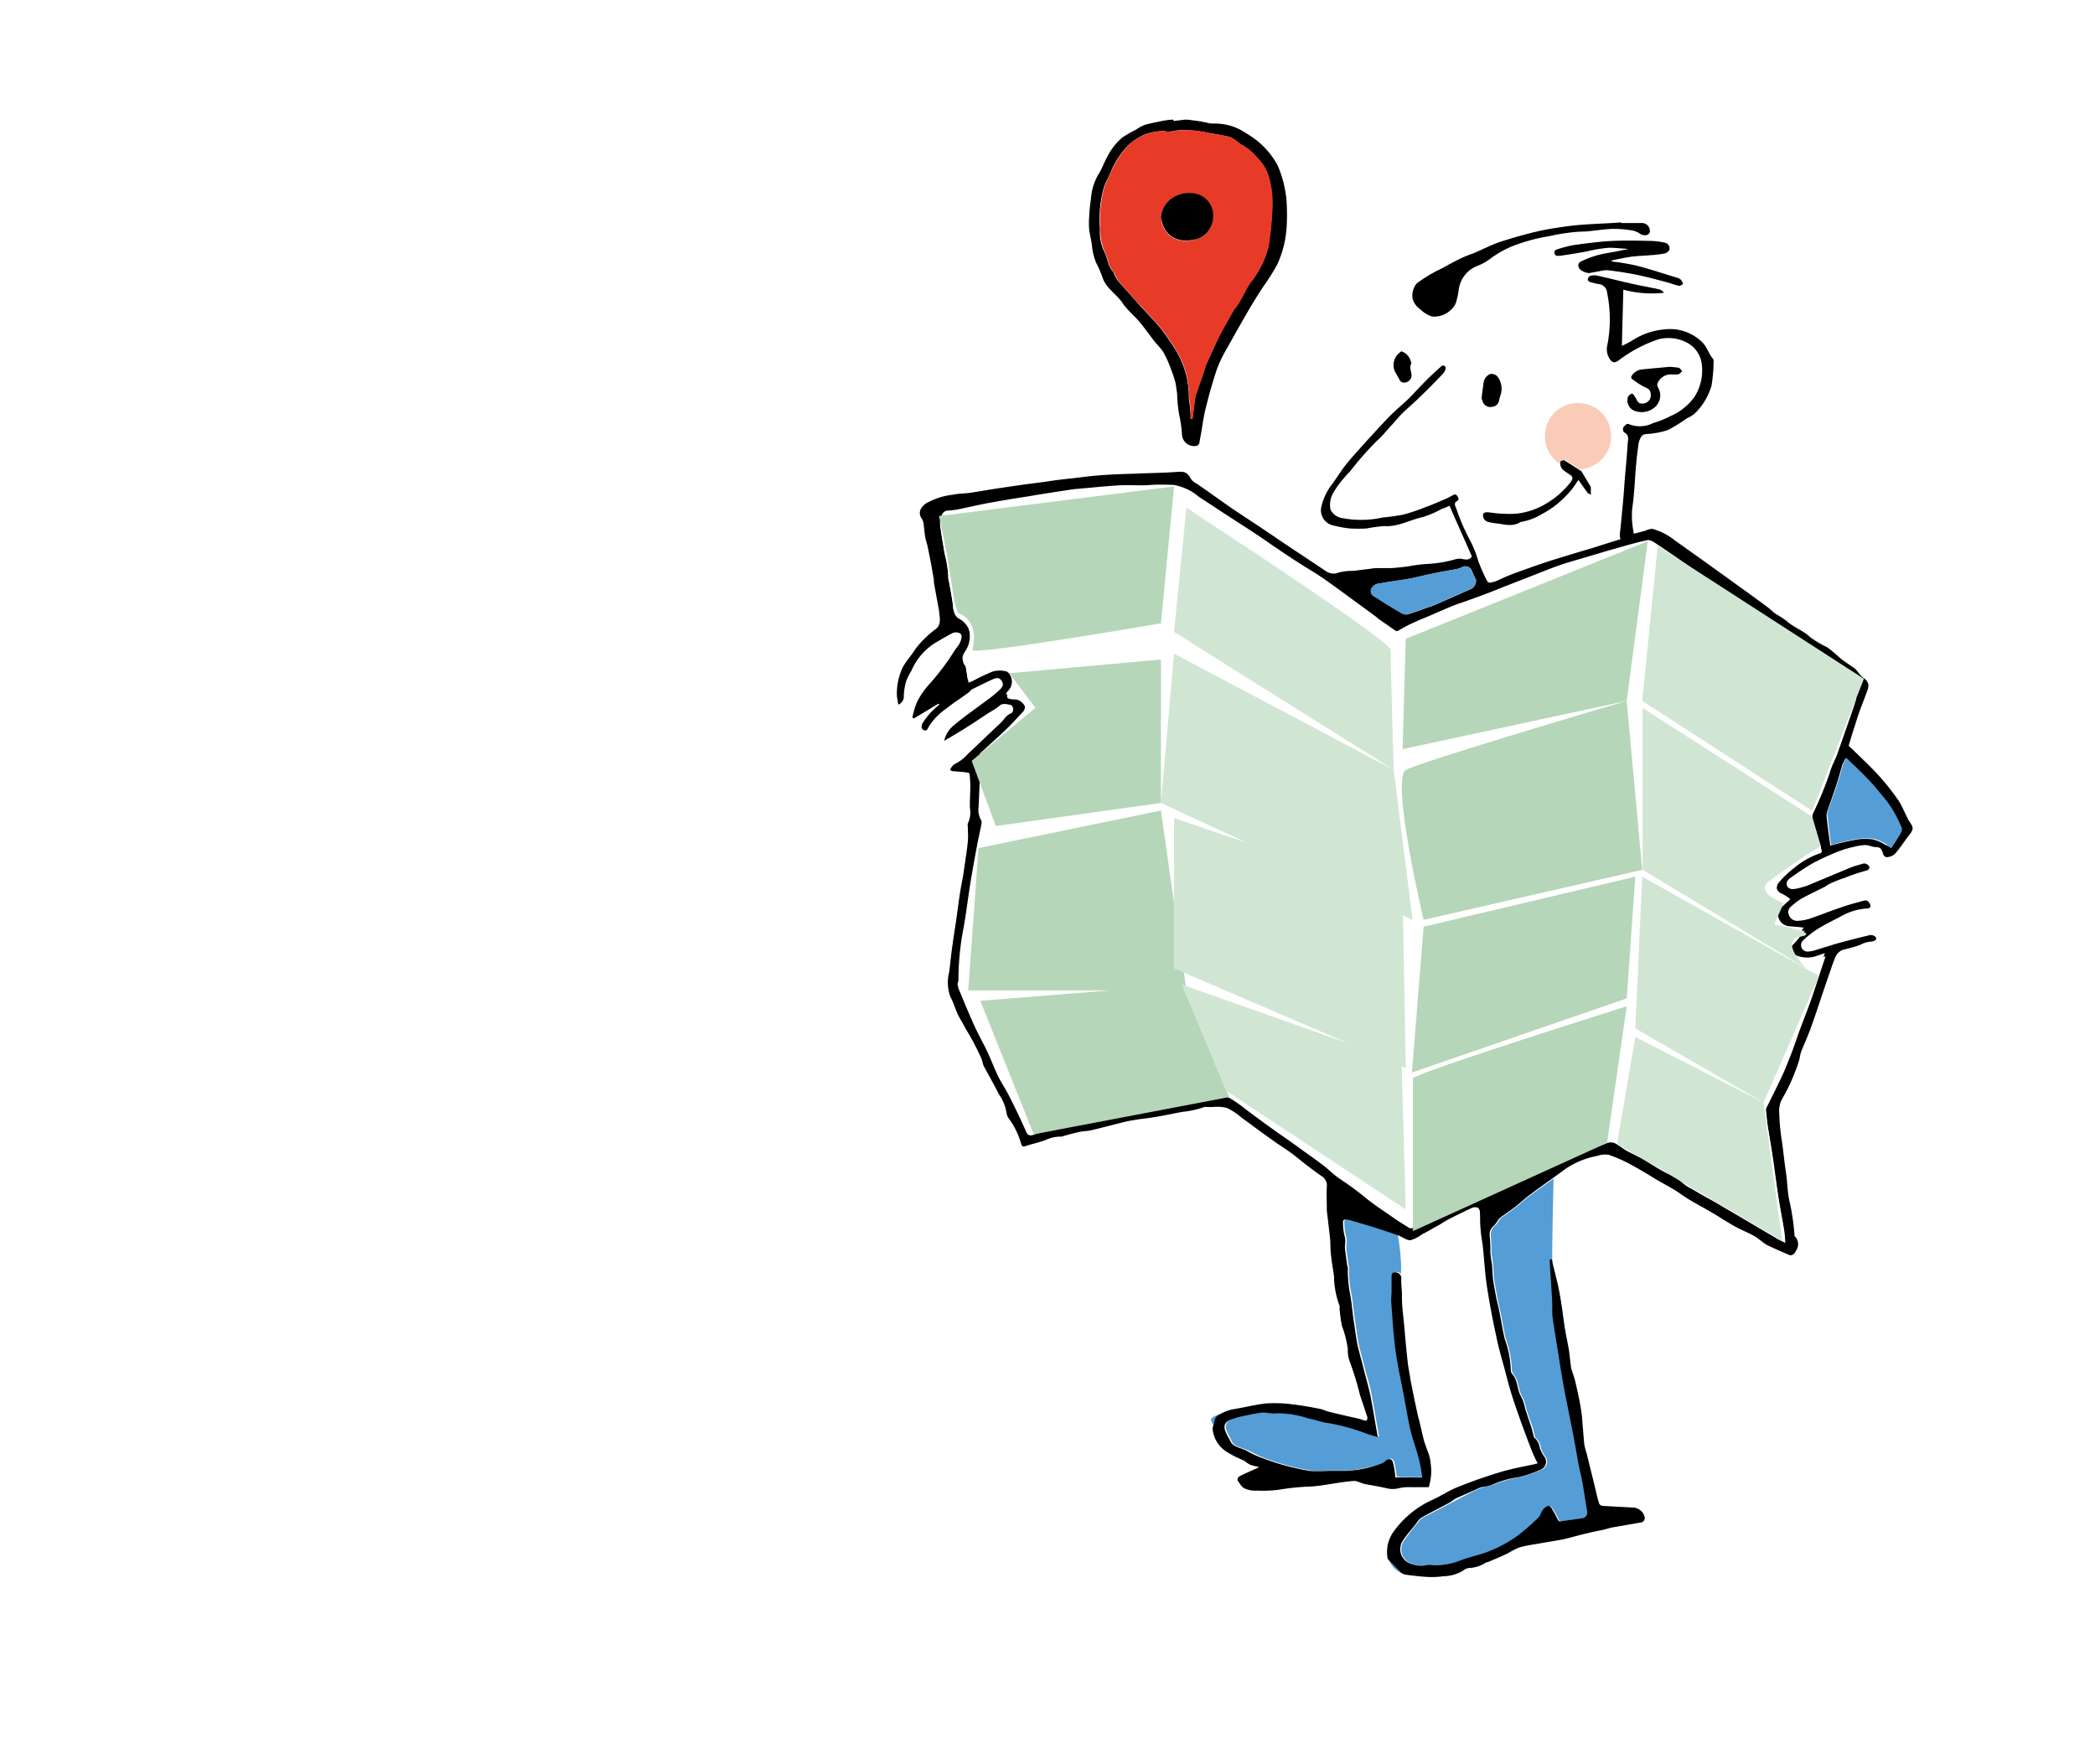 <svg xmlns="http://www.w3.org/2000/svg" viewBox="6991.5 -5254.5 177 149">
    <defs>
        <style>
            .cls-1{fill:none;opacity:.87}.cls-2,.cls-5{fill:#fff}.cls-2,.cls-3,.cls-4,.cls-6,.cls-7,.cls-8,.cls-9{fill-rule:evenodd}.cls-3{fill:#facbb7}.cls-4{fill:#549dd6}.cls-7{fill:#e73b28}.cls-8{fill:#b5d6b8}.cls-9{fill:#d1e5d3}.cls-10{filter:url(#_2018-02-14_16-40-58)}
        </style>
        <filter id="_2018-02-14_16-40-58" width="177" height="149" x="6991.5" y="-5254.5" filterUnits="userSpaceOnUse">
            <feOffset dy="1"/>
            <feGaussianBlur result="blur" stdDeviation="1.5"/>
            <feFlood flood-opacity=".369"/>
            <feComposite in2="blur" operator="in"/>
            <feComposite in="SourceGraphic"/>
        </filter>
    </defs>
    <g id="Illustration01" transform="translate(6988 -5579)">
        <g id="Group_858" class="cls-10" data-name="Group 858" transform="translate(-6988 5579)">
            <rect id="_2018-02-14_16-40-58-2" width="168" height="140" class="cls-1" data-name="2018-02-14_16-40-58" rx="2" transform="translate(6996 -5251)"/>
        </g>
        <g id="Group_1015" data-name="Group 1015" transform="translate(79.572 334.605)">
            <path id="Path_874" d="M132.253 44.775s-2.33-5.622-.845-6.67a55.18 55.18 0 0 1 5.068-2.855 38.488 38.488 0 0 1 6.233-2.388c1.282-.2 5.651-.262 6.728-.262h1.107l-4.136 1.019v1.631l6.963 1.75a2.334 2.334 0 0 1-1.893.583l-3.554-.437-.641 6.262a6.737 6.737 0 0 1 3.029-2.1 8.949 8.949 0 0 1 4.4.408 3.5 3.5 0 0 1 1.282 3.029 6.2 6.2 0 0 1-2.185 3.67c-.99.641-2.01 1.544-3.612 1.369-1.573-.175-1.893-1.165-1.573-.175.291.99-.7 12.2-.7 12.2l-10.748 2.214-3.408-8.243a6.85 6.85 0 0 0-2.5.32c-1.369.437-.845 1.165-3.029 1.4s-3.845 1.34-4.165-.029-2.3-.35-.728-2.651a17.7 17.7 0 0 1 4.02-4.631 52.027 52.027 0 0 0 4.887-5.414z" class="cls-2" data-name="Path 874" transform="translate(-87.202 -23.104)"/>
            <path id="Path_875" d="M193.292 85a2.8 2.8 0 1 1-2.8-2.8 2.8 2.8 0 0 1 2.8 2.8z" class="cls-3" data-name="Path 875" transform="translate(-133.24 -58.257)"/>
            <path id="Path_876" d="M240.4 206.4c0-3.437 3.35-6.2 7.486-6.2s7.486 2.8 7.486 6.2-3.35 6.2-7.486 6.2c-4.136.037-7.486-2.759-7.486-6.2z" class="cls-2" data-name="Path 876" transform="translate(-170.59 -141.887)"/>
            <path id="Path_877" d="M12.808 153.367a6 6 0 0 1-6.2 5.767 5.783 5.783 0 1 1 0-11.535 6.016 6.016 0 0 1 6.2 5.768z" class="cls-2" data-name="Path 877" transform="translate(-.496 -104.608)"/>
            <path id="Path_878" d="M108.778 337.264l-2.418-.291-.2-1.252s-7.4 1.922-9.175.786-4.427-.379-5.126-2.33c-.728-1.952-1.748-1.952-.35-2.476s5.563-.233 6.554.029c.99.233 5.913.641 6.321.961s-.9-2.651-.9-2.651l-.67-6.525-1.4-9.816 5.185 2.854s.583 3.233.058 4.078c-.524.816 1.893 11.913 2.039 12.554.111.584.082 4.079.082 4.079z" class="cls-4" data-name="Path 878" transform="translate(-64.571 -222.327)"/>
            <path id="Path_879" d="M149.708 308.3s1.369 4.253.728 4.631c-.612.379.67 7.34 1.282 9.525s2.5 4.4 2.738 6.466l.233 2.068-5.418 2.388s-4.631 2.447-5.738 2.971-1.6 1.165-1.544 1.952a1.979 1.979 0 0 0 2.185 2.155 18.117 18.117 0 0 0 5.738-.874c.524-.262 4.631-2.534 4.748-3.262s.67-.7.67-.7-1.34.612 0 .466 4.486.7 4.6-.117a4.289 4.289 0 0 0-.146-1.922c-.2-.786-3.088-12.583-3.088-12.583s-.786-6.2-.786-8.039.117-6.525.117-6.525z" class="cls-4" data-name="Path 879" transform="translate(-100.84 -217.507)"/>
            <g id="Group_1014" data-name="Group 1014" transform="translate(-.3)">
                <path id="Path_880" d="M55.326 96.418h-.087v.35c.058 1.078.146 2.155.2 3.233.029.437-.029.874.029 1.282.175 1.311.408 2.621.612 3.9.117.786.262 1.6.408 2.388.233 1.165.466 2.33.7 3.524.175.932.32 1.864.5 2.767l.35 1.66.35 2.185a.48.48 0 0 1-.408.583c-.612.087-1.194.175-1.806.262-.087 0-.2-.029-.233-.087-.146-.262-.262-.553-.437-.816-.087-.175-.291-.408-.379-.408a.884.884 0 0 0-.5.379c-.146.175-.175.466-.35.612a27.242 27.242 0 0 1-1.689 1.486 9.226 9.226 0 0 1-2.8 1.486c-.67.262-1.4.379-2.068.641a5.721 5.721 0 0 1-2.418.408h-.4a2.458 2.458 0 0 1-1.748-.291 1.275 1.275 0 0 1-.379-1.689 17.273 17.273 0 0 1 1.252-1.631 1.254 1.254 0 0 1 .437-.437 53.667 53.667 0 0 1 2.243-1.194c.233-.117.408-.291.641-.408a37.406 37.406 0 0 1 1.893-.845 1.641 1.641 0 0 1 .35-.117 2.937 2.937 0 0 0 .728-.146 9.427 9.427 0 0 1 2.3-.67 14.078 14.078 0 0 0 1.864-.641.724.724 0 0 0 .291-1.107 2.637 2.637 0 0 1-.379-.757 1.26 1.26 0 0 0-.437-.816c-.058-.029-.058-.146-.087-.2-.058-.2-.087-.437-.175-.67l-.524-1.573a4.037 4.037 0 0 0-.35-1.049c-.35-.583-.262-1.282-.7-1.835a.742.742 0 0 1-.175-.379 8.043 8.043 0 0 0-.5-2.621c-.175-.728-.291-1.456-.437-2.214-.117-.5-.233-.99-.32-1.486-.087-.466-.175-.9-.233-1.369-.058-.408-.058-.786-.087-1.194-.029-.379-.117-.728-.146-1.078a11.694 11.694 0 0 0-.058-1.427.909.909 0 0 1 .379-.845 3.437 3.437 0 0 0 .379-.524c.029-.029.029-.058.058-.087.583-.408 1.165-.816 1.719-1.282 1.136-.99 2.418-1.777 3.612-2.709a7.045 7.045 0 0 1 2.942-1.282 2.336 2.336 0 0 1 .99-.087 13.856 13.856 0 0 1 1.893.845c.641.35 1.252.728 1.893 1.107.757.466 1.573.845 2.3 1.369a26.086 26.086 0 0 0 2.738 1.631c.408.233.786.5 1.194.728.291.175.583.35.874.5.466.233.961.437 1.427.7.379.233.7.553 1.078.757.553.291 1.165.524 1.748.786.32.146.524-.029.67-.35a1 1 0 0 0-.117-1.194c-.029-.029-.029-.117-.029-.175a19.6 19.6 0 0 0-.379-2.621 26.942 26.942 0 0 1-.35-2.68c-.117-.845-.2-1.689-.32-2.5a17.382 17.382 0 0 1-.233-2.447 2.2 2.2 0 0 1 .2-1.107 15.27 15.27 0 0 0 1.515-3.466 5.075 5.075 0 0 1 .146-.641c.233-.612.524-1.223.757-1.835.32-.874.612-1.748.9-2.621.262-.728.5-1.456.757-2.214a9.6 9.6 0 0 1 .466-1.282 1.071 1.071 0 0 1 .728-.641 10.111 10.111 0 0 0 1.34-.379 2.983 2.983 0 0 1 .99-.291.743.743 0 0 0 .379-.175.242.242 0 0 0-.058-.233.71.71 0 0 0-.437-.146c-.99.233-1.952.5-2.942.757-.553.146-1.136.35-1.689.524a2.272 2.272 0 0 1-.641.117.538.538 0 0 1-.437-.9 7.509 7.509 0 0 1 1.194-.961c.641-.408 1.311-.7 1.981-1.078a5.466 5.466 0 0 1 2.243-.7c.32-.029.379-.233.2-.5a.382.382 0 0 0-.5-.146c-.641.2-1.311.379-1.952.583-.874.291-1.719.641-2.592.932a3.934 3.934 0 0 1-1.019.175.729.729 0 0 1-.7-.466.592.592 0 0 1 .146-.728 6.33 6.33 0 0 1 .874-.67c.641-.35 1.311-.67 1.952-.99a3.467 3.467 0 0 1 .437-.262 12.289 12.289 0 0 1 1.311-.524 12.327 12.327 0 0 1 1.835-.612.316.316 0 0 0 .233-.233.461.461 0 0 0-.524-.35c-.379.117-.757.2-1.107.35-1.194.5-2.359 1.019-3.554 1.486a4.309 4.309 0 0 1-1.049.291.62.62 0 0 1-.728-.262c-.117-.291.146-.524.35-.7a19.707 19.707 0 0 1 1.922-1.252 9.076 9.076 0 0 1 1.427-.67 9.334 9.334 0 0 1 1.981-.67 5.6 5.6 0 0 1 .932-.146c.32 0 .641.175.932.175.35 0 .466.2.553.466.087.2.2.408.408.379a1.068 1.068 0 0 0 .612-.262c.437-.5.786-1.049 1.194-1.573.379-.5.379-.641.029-1.194a2.408 2.408 0 0 1-.2-.379c-.233-.437-.408-.9-.67-1.311a19.555 19.555 0 0 0-2.563-3.058c-.553-.553-1.107-1.078-1.689-1.631.175-.524.32-1.078.5-1.631.117-.32.2-.67.32-.99.262-.67.524-1.34.757-2.039.175-.553.058-.786-.408-1.136a1.463 1.463 0 0 1-.35-.379 1.4 1.4 0 0 0-.262-.32c-.35-.262-.728-.5-1.078-.757-.437-.35-.845-.757-1.311-1.078a9.7 9.7 0 0 1-1.427-.845c-.583-.583-1.369-.845-1.981-1.369a9.567 9.567 0 0 0-.9-.583c-.233-.175-.437-.408-.67-.553-.932-.67-1.864-1.369-2.8-2.039-1.719-1.223-3.408-2.447-5.126-3.67a4.4 4.4 0 0 0-1.835-.932.739.739 0 0 0-.35.058c-.087.029-.146.087-.233.087-.32.087-.641.175-.99.262a8.482 8.482 0 0 1-.146-2.1c.117-.786.146-1.6.233-2.388.029-.5.058-.99.117-1.486.058-.524.146-1.019.175-1.544.029-.35.262-.845.5-.874a6.2 6.2 0 0 0 .728-.087 5.884 5.884 0 0 0 1.282-.291 18.242 18.242 0 0 0 1.6-.99c.262-.175.583-.262.757-.5a5.779 5.779 0 0 0 1.311-2.243 10.2 10.2 0 0 0 .175-2.1.218.218 0 0 0-.029-.146c-.408-.466-.553-1.049-1.019-1.515a4.135 4.135 0 0 0-3.029-1.019 5.66 5.66 0 0 0-2.825.961c-.233.146-.524.262-.845.437.058-1.66.087-3.233.117-4.748a9.173 9.173 0 0 0 3.437.262.966.966 0 0 0-.408-.291c-.67-.146-1.34-.262-2.01-.408-1.078-.262-2.155-.524-3.262-.757a1.463 1.463 0 0 0-.612.058c-.087.029-.146.175-.146.291 0 .058.117.175.2.2a6.6 6.6 0 0 0 .728.175.773.773 0 0 1 .7.7 10.8 10.8 0 0 1 .029 4.427 1.482 1.482 0 0 0 .175 1.165c.233.35.437.408.757.175a11.258 11.258 0 0 1 3.408-1.806 3.207 3.207 0 0 1 2.33.262 2.359 2.359 0 0 1 1.311 1.922 4.183 4.183 0 0 1-.641 2.709 4.689 4.689 0 0 1-1.952 1.573 8.667 8.667 0 0 1-1.515.612 2.738 2.738 0 0 1-1.981.117c-.291-.146-.408.117-.524.233-.058.058 0 .379.058.437.466.233.32.641.291.99-.058 1.078-.175 2.155-.262 3.233-.058.816-.146 1.6-.2 2.418-.058.67-.146 1.34-.2 2.039a2.151 2.151 0 0 0 .058.35c-.816.262-1.6.524-2.418.757-1.136.35-2.272.67-3.379 1.019-.99.32-1.952.641-2.942 1.019-.553.2-1.049.466-1.6.67a5.871 5.871 0 0 1-.67.2.306.306 0 0 1-.262-.146 16.36 16.36 0 0 1-.728-1.631 9.541 9.541 0 0 0-.67-1.719 22.888 22.888 0 0 1-1.194-2.738c-.058-.175-.262-.466.029-.641.2-.117.175-.233.087-.379s-.175-.262-.379-.146a3.139 3.139 0 0 1-.7.35c-.583.233-1.136.5-1.719.7a15.059 15.059 0 0 1-1.835.612 16.81 16.81 0 0 1-1.689.233 8.4 8.4 0 0 1-3.408.058 1.362 1.362 0 0 1-1.019-.728A1.758 1.758 0 0 1 37 31.609a10.148 10.148 0 0 1 .816-1.136 6.084 6.084 0 0 1 .583-.641c.757-.845 1.427-1.777 2.243-2.563.466-.437.874-.932 1.311-1.4.291-.32.583-.67.9-.99.524-.5 1.078-.99 1.6-1.486.612-.612 1.223-1.223 1.806-1.835a1.2 1.2 0 0 0 .2-.437.3.3 0 0 0-.117-.2c-.058-.029-.2-.029-.233.029-.437.408-.9.816-1.34 1.252-.5.5-.961 1.019-1.456 1.515-.583.553-1.223 1.078-1.777 1.66-.932.99-1.864 2.01-2.767 3.029-.32.35-.612.7-.9 1.078-.35.466-.67.99-1.019 1.456a4.733 4.733 0 0 0-.874 1.806 1.356 1.356 0 0 0 1.078 1.689c.437.087.845.175 1.282.233a12.144 12.144 0 0 0 1.456 0 12.506 12.506 0 0 1 1.456-.2c1.165.087 2.155-.524 3.262-.757a8.236 8.236 0 0 0 1.573-.67c.233-.087.437-.2.7-.291.612 1.4 1.252 2.825 1.893 4.282-.2.262-.35.291-.728.233a2.361 2.361 0 0 0-.641 0 10.7 10.7 0 0 1-2.534.408 8.673 8.673 0 0 0-1.486.2c-.5.058-.961.117-1.456.146-.408.029-.786 0-1.194 0a3.981 3.981 0 0 0-.553.058c-.466.058-.932.117-1.427.175a5.894 5.894 0 0 0-1.252.146 1.105 1.105 0 0 1-1.049-.117c-.816-.5-1.573-1.049-2.359-1.573-.874-.583-1.748-1.194-2.651-1.777-1.019-.67-2.039-1.34-3.058-2.039-.961-.67-1.893-1.34-2.855-2.01-.146-.117-.35-.175-.437-.32-.408-.641-.553-.728-1.282-.67-1.136.087-2.3.087-3.437.146-1.049.058-2.068.058-3.117.146-.786.058-1.6.175-2.388.262-.612.087-1.252.146-1.864.233-.786.117-1.573.2-2.359.32-.612.087-1.194.146-1.806.262-.786.117-1.573.262-2.359.379a8.946 8.946 0 0 0-1.544.175 6.3 6.3 0 0 0-2.272.728c-.35.262-.757.728-.379 1.282a1.261 1.261 0 0 1 .146.35c.058.408.058.816.146 1.194.058.32.146.612.233.932l.262 1.311c.087.437.175.874.233 1.311.029.146 0 .291.029.408.087.5.175.961.262 1.427.058.35.146.7.175 1.049.058.466.146.961-.233 1.311A8.723 8.723 0 0 0 1.7 44.8a18.348 18.348 0 0 0-1.076 1.548A5.083 5.083 0 0 0 .1 48.707a4.21 4.21 0 0 0 .117.845c.408-.262.408-.35.466-.786a5.391 5.391 0 0 1 .2-1.194 4.9 4.9 0 0 1 .437-.874 5.251 5.251 0 0 1 1.864-2.272 13.042 13.042 0 0 1 1.631-.932.749.749 0 0 1 .612.029c.2.117.146.35.087.553a5.909 5.909 0 0 1-.608 1.024 22.612 22.612 0 0 1-2.155 2.825 7.106 7.106 0 0 0-.932 1.369 9.4 9.4 0 0 0-.408 1.369.221.221 0 0 0 .117.058c.7-.408 1.4-.845 2.1-1.252.029.029.029.058.058.087a7.291 7.291 0 0 0-.7.641 6.815 6.815 0 0 0-.7.9c-.117.2-.175.466.087.612s.35-.146.437-.32a4.917 4.917 0 0 1 1.486-1.515c.612-.5 1.252-.9 1.893-1.369.087-.058.146-.2.233-.233.553-.291 1.136-.553 1.689-.816.5-.233.7-.2.874.146.175.32-.029.524-.2.7-.32.291-.67.553-.99.816-.961.728-1.952 1.427-2.884 2.185a2.532 2.532 0 0 0-.821 1.307c.7-.437 1.4-.845 2.068-1.252.612-.379 1.223-.816 1.835-1.194a6.723 6.723 0 0 0 .816-.553c.175-.146.612-.087.9-.029.262.058.262.583.029.7-.408.175-.553.524-.845.786-.932.9-1.864 1.777-2.8 2.651a3.758 3.758 0 0 1-1.107.816.926.926 0 0 0-.291.291c-.058.058-.117.175-.087.2a.3.3 0 0 0 .2.117c.408.058.845.087 1.252.117.058 0 .175.058.175.117.029.32.058.67.058 1.019 0 .641-.058 1.252-.029 1.893a2.382 2.382 0 0 1-.146 1.194 1.379 1.379 0 0 0-.029.5c0 .35.029.7 0 1.049-.058.583-.175 1.165-.233 1.777-.058.408-.117.786-.175 1.194-.087.612-.233 1.223-.32 1.835-.087.641-.175 1.282-.262 1.893-.087.67-.2 1.311-.291 1.952-.117.786-.2 1.6-.291 2.388a3.54 3.54 0 0 0 .087 2.126c.262.5.408 1.019.641 1.515.175.408.437.757.641 1.165a23.508 23.508 0 0 1 1.34 2.534 2.725 2.725 0 0 0 .2.641c.408.786.874 1.573 1.282 2.388a4.814 4.814 0 0 1 .641 1.544.949.949 0 0 0 .233.553 5.532 5.532 0 0 1 .99 2.039c.087.262.146.291.408.233.553-.175 1.107-.291 1.66-.5a2.437 2.437 0 0 1 1.34-.291c.058 0 .117-.058.2-.058l1.4-.35a7.921 7.921 0 0 0 .874-.117c.961-.233 1.922-.5 2.913-.728.35-.087.7-.146 1.078-.2.612-.087 1.194-.146 1.806-.262.67-.117 1.311-.262 1.981-.379a6.69 6.69 0 0 0 1.835-.408c.058-.029.175 0 .233 0h.5a3.987 3.987 0 0 1 1.2.084 6.39 6.39 0 0 1 1.223.816c.874.612 1.719 1.252 2.563 1.864.5.35 1.019.67 1.486 1.019.5.379.961.757 1.456 1.136.408.32.816.612 1.223.9a.972.972 0 0 1 .466.932 16.339 16.339 0 0 0 0 1.689v.291c.087.757.2 1.486.262 2.243.058.5.029.99.087 1.486.058.612.175 1.223.262 1.835a7.342 7.342 0 0 0 .466 2.5c.029.058 0 .146 0 .2a12.162 12.162 0 0 0 .2 1.486 9.393 9.393 0 0 1 .5 1.981 3.343 3.343 0 0 0 .175 1.078 17.879 17.879 0 0 1 .845 2.767l.612 1.835a.605.605 0 0 1-.029.32.394.394 0 0 1-.262 0c-.117-.029-.233-.087-.35-.117-.9-.2-1.835-.437-2.738-.641a4.623 4.623 0 0 0-.583-.2c-.757-.146-1.515-.291-2.3-.379a11.269 11.269 0 0 0-2.214-.087 27.091 27.091 0 0 0-2.68.466 3.159 3.159 0 0 0-1.4.524c-.2.146-.35.262-.35.524-.029.233-.175.466-.146.7a2.743 2.743 0 0 0 1.252 1.922 10.435 10.435 0 0 0 1.4.7c.175.087.35.262.524.35.262.087.524.146.757.2-.553.262-1.136.5-1.689.786-.087.029-.2.262-.146.32.175.262.35.583.612.7a3.047 3.047 0 0 0 1.049.175 10.192 10.192 0 0 0 2.3-.146 20.457 20.457 0 0 1 2.3-.2c.32-.029.67-.058.99-.117.845-.117 1.689-.291 2.563-.35a2.963 2.963 0 0 1 .961.262c.612.117 1.223.233 1.806.35a1.835 1.835 0 0 0 1.049 0 3.8 3.8 0 0 1 .99-.087h1.544a4.465 4.465 0 0 0 .175-1.952 4.551 4.551 0 0 0-.291-1.165c-.087-.291-.233-.553-.291-.845-.146-.583-.262-1.136-.408-1.719-.029-.117-.058-.2-.087-.32-.2-1.019-.437-2.039-.641-3.088a8.933 8.933 0 0 1-.2-1.223c-.117-.961-.2-1.952-.291-2.913-.058-.7-.146-1.4-.2-2.1-.029-.379 0-.757-.029-1.165 0-.35-.058-.7-.058-1.049 0-.32-.175-.612-.466-.612-.379-.029-.35.291-.35.524v1.223a7.1 7.1 0 0 0-.029.786c.087 1.078.146 2.126.262 3.2.058.612.146 1.252.262 1.864.117.757.291 1.515.437 2.272.233 1.165.408 2.33.67 3.5.175.816.466 1.573.7 2.388.117.5.175.99.291 1.573h-2.274a12.525 12.525 0 0 0-.2-1.252c-.117-.35-.379-.408-.641-.146a1.046 1.046 0 0 1-.291.2 9.533 9.533 0 0 1-3.233.641H36.8c-.612 0-1.223.058-1.835 0a20.344 20.344 0 0 1-3.9-1.049c-.5-.175-.961-.437-1.456-.67-.5-.262-1.194-.233-1.4-.932 0-.029-.058-.058-.058-.087a4.392 4.392 0 0 1-.35-.757.662.662 0 0 1 .524-.845 2.725 2.725 0 0 1 .641-.2c.641-.146 1.282-.291 1.952-.379.437-.058.874.087 1.311.058a9.022 9.022 0 0 1 2.651.437 16.48 16.48 0 0 0 1.631.379 17.378 17.378 0 0 1 3.2.874c.32.117.641.2 1.019.32-.233-1.252-.408-2.418-.641-3.583-.117-.67-.32-1.311-.5-1.952-.175-.728-.379-1.427-.553-2.155a14.326 14.326 0 0 1-.2-1.165c-.058-.408-.117-.786-.175-1.194-.087-.67-.146-1.311-.262-1.981a9.017 9.017 0 0 1-.2-2.33c0-.058-.058-.087-.058-.146l-.175-1.298c-.058-.379.117-.728-.029-1.107a4.893 4.893 0 0 1-.146-1.311.205.205 0 0 1 .117-.146c.2.029.379.058.583.087.583.175 1.165.35 1.777.524.728.233 1.456.466 2.185.728.35.117.7.408 1.019.408s.67-.32.99-.5l.175-.087c.437-.233.874-.5 1.311-.728.291-.175.553-.35.845-.5.641-.32 1.282-.641 1.922-.932a.642.642 0 0 1 .466 0 .489.489 0 0 1 .175.408c.029.437.029.9.058 1.369.058.524.146 1.049.2 1.6.117 1.136.2 2.243.35 3.379.2 1.34.466 2.68.757 4.02.175.874.437 1.748.67 2.651.291 1.019.553 2.068.874 3.058.437 1.311.932 2.621 1.427 3.932.146.408.379.786.553 1.194-1.078.233-2.1.408-3.088.7-1.252.379-2.5.816-3.728 1.311-.7.291-1.369.728-2.068 1.049a8.557 8.557 0 0 0-3.408 2.854 3.129 3.129 0 0 0-.408 2.039.223.223 0 0 0 .058.146c.32.35.67.728 1.019 1.049a.83.83 0 0 0 .408.233c.641.087 1.252.175 1.893.2a10.311 10.311 0 0 0 1.34-.058 3.317 3.317 0 0 0 1.66-.466 1.4 1.4 0 0 1 .466-.233 2.714 2.714 0 0 0 1.486-.466.218.218 0 0 1 .146-.029c.553-.233 1.107-.466 1.66-.728a6 6 0 0 1 .961-.5 12.4 12.4 0 0 1 1.427-.291c.786-.146 1.544-.233 2.33-.408.67-.146 1.34-.35 1.981-.5.437-.117.9-.175 1.34-.291.262-.058.5-.146.757-.2.816-.146 1.66-.262 2.5-.437a.332.332 0 0 0 .291-.466 1.04 1.04 0 0 0-1.019-.786c-.845-.058-1.689-.087-2.534-.146a.421.421 0 0 1-.291-.2l-.424-1.73c-.2-.816-.408-1.66-.612-2.476a7.294 7.294 0 0 1-.2-.757c-.058-.553-.087-1.107-.146-1.66-.058-.466-.087-.9-.146-1.369-.146-.757-.291-1.515-.466-2.272-.087-.379-.233-.757-.35-1.136a1.719 1.719 0 0 1-.058-.408c-.058-.466-.117-.9-.175-1.369-.087-.524-.2-1.019-.291-1.544-.146-.961-.262-1.952-.437-2.913-.146-.845-.379-1.689-.583-2.534a.607.607 0 0 1-.21-.437zM23.373.239V.181a7.215 7.215 0 0 0-.786.087 13.707 13.707 0 0 0-1.573.35 3.8 3.8 0 0 0-.757.408c-.379.233-.786.408-1.165.67a5.188 5.188 0 0 0-1.252 1.6c-.291.5-.466 1.049-.786 1.544a5.837 5.837 0 0 0-.612 2.068 12.82 12.82 0 0 0-.146 1.486 6.657 6.657 0 0 0 0 1.078c.058.437.146.9.233 1.34a4.264 4.264 0 0 0 .35 1.456 10 10 0 0 1 .553 1.282c.32.932 1.194 1.4 1.719 2.185a17.589 17.589 0 0 0 1.4 1.544c.5.583.932 1.194 1.369 1.777.2.262.437.466.612.728a9.41 9.41 0 0 1 .583 1.223c.146.379.291.757.408 1.165a3.746 3.746 0 0 1 .117.553 4.419 4.419 0 0 1 .087.612 12.234 12.234 0 0 0 .175 1.777 7.333 7.333 0 0 1 .233 1.6 1.028 1.028 0 0 0 1.282 1.019c.058-.029.175-.087.175-.175.087-.32.117-.641.175-.961.117-.67.2-1.369.379-2.039.291-1.107.583-2.185.932-3.262a12.319 12.319 0 0 1 .786-1.66c.67-1.194 1.34-2.388 2.039-3.583.379-.641.786-1.252 1.194-1.893a12.031 12.031 0 0 0 1.078-1.719 8.749 8.749 0 0 0 .816-3.437 16.336 16.336 0 0 0-.029-2.068 10.828 10.828 0 0 0-.728-2.855 6.848 6.848 0 0 0-1.689-2.068 6.3 6.3 0 0 0-1.019-.7A4.531 4.531 0 0 0 27.247.53c-.262-.03-.524 0-.757-.03-.175-.029-.379-.087-.553-.117C25.616.326 25.3.3 25 .239a1.982 1.982 0 0 0-.583-.058 6.159 6.159 0 0 0-1.044.058zm37.808 8.622V8.8c-1.107.058-2.243.117-3.35.2-.466.029-.9.087-1.369.146-.786.117-1.573.233-2.33.408a40.6 40.6 0 0 0-3.2.9c-.757.262-1.515.641-2.243.961-.32.146-.67.262-1.019.408-.553.262-1.078.553-1.6.845a12.374 12.374 0 0 0-2.155 1.282 1.6 1.6 0 0 0-.35 1.311 1.647 1.647 0 0 0 .641.874 2.248 2.248 0 0 0 .99.612 2.037 2.037 0 0 0 1.631-.583 1.508 1.508 0 0 0 .408-.612 6.78 6.78 0 0 0 .233-1.107 2.356 2.356 0 0 1 1.508-1.945 5.967 5.967 0 0 0 1.049-.553 8.838 8.838 0 0 1 2.534-1.34 15 15 0 0 1 2.563-.641 15.027 15.027 0 0 1 2.592-.379c.9 0 1.806-.2 2.709-.233a8.851 8.851 0 0 1 1.748.146 1.42 1.42 0 0 1 .641.291c.32.2.7.117.786-.175a.652.652 0 0 0-.612-.757zm.583 2.185c-.175.058-.233.087-.32.117-.5.087-1.019.175-1.515.291a7.921 7.921 0 0 0-2.126.7.351.351 0 0 0-.175.466c.087.32.7.524.932.5.32-.058.612-.117.932-.175a2.181 2.181 0 0 1 .612-.058q1.136.131 2.272.35c.874.175 1.748.408 2.621.641.35.087.7.233 1.078.32.117.029.262-.087.379-.146a1.309 1.309 0 0 0-.175-.35 2.407 2.407 0 0 0-.379-.2c-1.049-.32-2.126-.7-3.2-.961-.7-.175-1.427-.233-2.155-.379-.058 0-.117-.058-.2-.087a16.124 16.124 0 0 1 1.631-.32c.583-.087 1.165-.087 1.748-.146a7.961 7.961 0 0 0 1.165-.146.616.616 0 0 0 .408-.35.48.48 0 0 0-.379-.553c-.35-.058-.67-.117-1.019-.146-1.194-.029-2.388-.058-3.554 0-1.049.058-2.126.2-3.175.35a6.971 6.971 0 0 0-1.34.35.274.274 0 0 0-.233.35c.058.2.175.2.32.2h.146c.757-.117 1.515-.262 2.3-.379.583-.087 1.136-.233 1.719-.291a11.537 11.537 0 0 1 1.681.051zm-5.71 17.942c-.117.641.35.816.728 1.019s.408.35.146.7a7.752 7.752 0 0 1-1.922 1.719 5.576 5.576 0 0 1-2.621.932 6 6 0 0 1-1.252 0c-.408-.029-.816-.117-1.223-.117-.117 0-.32.058-.35.117a.526.526 0 0 0 .408.7 4.94 4.94 0 0 0 .641.117 2.98 2.98 0 0 0 2.01-.058.221.221 0 0 1 .117-.058 5.434 5.434 0 0 0 1.835-.7 6.682 6.682 0 0 0 1.716-1.259 10.794 10.794 0 0 0 .786-.845c.175-.233.32-.466.524-.757.262.379.524.757.786 1.107a.473.473 0 0 0 .262.146v-.437a.806.806 0 0 0-.029-.262l-.786-1.311a.151.151 0 0 0-.117-.058c-.437-.291-.874-.553-1.369-.874a.6.6 0 0 1-.29.179zm9.263-7.981c-.9.087-1.689.146-2.447.233a1.038 1.038 0 0 0-.786.553.246.246 0 0 0 0 .2c.291.2.553.379.845.583.233.146.553.233.7.437a.976.976 0 0 1 0 .757.693.693 0 0 1-.816.32.514.514 0 0 1-.262-.233 1.74 1.74 0 0 1-.175-.32c-.087-.117-.2-.291-.262-.262a.566.566 0 0 0-.32.262.935.935 0 0 0 .67 1.223 1.716 1.716 0 0 0 1.719-.466 1.231 1.231 0 0 0 .146-1.544.427.427 0 0 1-.058-.32 1.193 1.193 0 0 1 1.107-.786 4.7 4.7 0 0 0 .641 0c.117-.029.233-.175.35-.262-.087-.087-.175-.262-.291-.291-.324-.055-.616-.055-.761-.084zm-15.933 2.651a3.382 3.382 0 0 0 .175.466.666.666 0 0 0 .757.32.626.626 0 0 0 .583-.583.587.587 0 0 1 .087-.32 1.618 1.618 0 0 0-.262-1.689.643.643 0 0 0-.583-.175.787.787 0 0 0-.553.728 10.231 10.231 0 0 0-.204 1.253zM42.6 19.7c-.058.058-.146.117-.233.2a1.33 1.33 0 0 0-.291 1.515 6.545 6.545 0 0 1 .35.612.435.435 0 0 0 .583.291.572.572 0 0 0 .466-.583c.029-.35-.2-.67-.029-.99.029-.029-.029-.117-.029-.175a1.177 1.177 0 0 0-.817-.87z" class="cls-5" data-name="Path 880" transform="translate(.017 -.122)"/>
                <path id="Path_881" d="M55.042 128.272l.087.437c.2.845.437 1.66.583 2.534.175.961.291 1.952.437 2.913.087.524.2 1.019.291 1.544.087.437.117.9.175 1.369.029.146.029.262.058.408.117.379.262.757.35 1.136.175.757.35 1.515.466 2.272a10.366 10.366 0 0 1 .146 1.369c.058.553.087 1.107.146 1.66a7.294 7.294 0 0 0 .2.757c.2.816.408 1.66.612 2.476.146.583.262 1.165.437 1.748a.368.368 0 0 0 .291.2c.845.058 1.689.087 2.534.146a1.04 1.04 0 0 1 1.019.786.366.366 0 0 1-.291.466c-.816.146-1.66.291-2.5.437-.262.058-.5.146-.757.2-.437.087-.9.175-1.34.291-.67.146-1.311.35-1.981.5-.757.146-1.544.262-2.33.408a11.252 11.252 0 0 0-1.427.291 9.94 9.94 0 0 0-.961.5c-.553.262-1.107.5-1.66.728-.029.029-.087 0-.146.029a2.714 2.714 0 0 1-1.486.466 1.169 1.169 0 0 0-.466.233 3.317 3.317 0 0 1-1.66.466 6.884 6.884 0 0 1-1.34.058c-.641-.029-1.252-.117-1.893-.2a.83.83 0 0 1-.408-.233c-.35-.35-.67-.7-1.019-1.049a.223.223 0 0 1-.058-.146 3.093 3.093 0 0 1 .408-2.039 8.112 8.112 0 0 1 3.408-2.854c.7-.32 1.34-.757 2.068-1.049 1.223-.5 2.476-.932 3.728-1.311.99-.291 2.01-.466 3.088-.7a10.933 10.933 0 0 1-.553-1.194c-.5-1.311-.99-2.621-1.427-3.932-.35-1.019-.612-2.039-.874-3.058-.233-.874-.5-1.748-.67-2.651a65.255 65.255 0 0 1-.757-4.02c-.175-1.107-.233-2.243-.35-3.379-.058-.524-.175-1.049-.2-1.6-.058-.437-.029-.9-.058-1.369a.489.489 0 0 0-.175-.408.642.642 0 0 0-.466 0c-.641.291-1.282.612-1.922.932-.291.146-.553.32-.845.5-.437.233-.874.5-1.311.728l-.175.087a2.877 2.877 0 0 1-.99.5c-.35 0-.67-.291-1.019-.408-.728-.262-1.456-.5-2.185-.728-.583-.175-1.165-.35-1.777-.524a1.878 1.878 0 0 0-.583-.087.205.205 0 0 0-.117.146 4.893 4.893 0 0 0 .146 1.311c.117.379-.029.728.029 1.107l.175 1.311c0 .058.058.117.058.146a10.508 10.508 0 0 0 .2 2.33c.117.641.175 1.311.262 1.981.058.408.117.786.175 1.194.058.379.117.786.2 1.165.175.728.379 1.427.553 2.155.175.641.35 1.282.5 1.952.233 1.165.408 2.33.641 3.583-.379-.117-.7-.2-1.019-.32a17.377 17.377 0 0 0-3.2-.874c-.553-.058-1.078-.291-1.631-.379a8.159 8.159 0 0 0-2.651-.437c-.437.058-.874-.087-1.311-.058-.641.087-1.282.233-1.952.379-.233.058-.437.146-.641.2-.437.175-.612.408-.524.845a4.393 4.393 0 0 0 .35.757c.029.029.058.058.058.087.233.67.9.67 1.4.932a8.277 8.277 0 0 0 1.456.67 20.343 20.343 0 0 0 3.9 1.049c.612.058 1.223 0 1.835 0h1.049a9.4 9.4 0 0 0 3.233-.641.666.666 0 0 0 .291-.2c.291-.233.553-.2.641.146a7.5 7.5 0 0 1 .2 1.252h2.27a12.571 12.571 0 0 0-.291-1.573c-.2-.816-.5-1.573-.7-2.388-.262-1.165-.437-2.33-.67-3.5-.146-.757-.32-1.515-.437-2.272-.117-.612-.2-1.252-.262-1.864-.117-1.078-.175-2.126-.262-3.2a7.1 7.1 0 0 1 .029-.786v-1.223c0-.262-.029-.553.35-.524a.505.505 0 0 1 .466.612c0 .35.029.7.058 1.049 0 .379 0 .786.029 1.165.058.7.146 1.4.2 2.1.087.961.175 1.952.291 2.913.058.408.146.816.2 1.223.2 1.019.408 2.039.641 3.088.029.117.058.2.087.32.146.583.262 1.136.408 1.719.087.291.2.583.291.845a4.026 4.026 0 0 1 .291 1.165 4.465 4.465 0 0 1-.175 1.952H43.1a3.693 3.693 0 0 0-.99.087 2.129 2.129 0 0 1-1.049 0c-.612-.146-1.194-.233-1.806-.35-.32-.058-.67-.291-.961-.262-.845.058-1.719.233-2.563.35-.32.058-.67.087-.99.117a20.459 20.459 0 0 0-2.3.2 10.192 10.192 0 0 1-2.3.146 2.159 2.159 0 0 1-1.049-.175c-.262-.117-.437-.437-.612-.7a.405.405 0 0 1 .146-.32c.553-.291 1.136-.524 1.689-.786-.233-.058-.5-.117-.757-.2a3.284 3.284 0 0 1-.524-.35 12.517 12.517 0 0 1-1.4-.7 2.6 2.6 0 0 1-1.252-1.922c-.029-.233.117-.466.146-.7a.67.67 0 0 1 .35-.524 3.555 3.555 0 0 1 1.4-.524c.9-.146 1.777-.379 2.68-.466a11.27 11.27 0 0 1 2.214.087c.757.087 1.544.233 2.3.379a4.625 4.625 0 0 1 .583.2c.9.233 1.835.437 2.738.641.117.029.233.087.35.117.087.029.262.058.262 0a.413.413 0 0 0 .029-.32l-.612-1.835a25.058 25.058 0 0 0-.845-2.767 2.623 2.623 0 0 1-.175-1.078 8.968 8.968 0 0 0-.5-1.981 13 13 0 0 1-.2-1.486c0-.058.029-.146 0-.2a7.342 7.342 0 0 1-.466-2.5c-.087-.612-.2-1.223-.262-1.835-.058-.5-.029-.99-.087-1.486-.087-.757-.175-1.515-.262-2.243v-.291c0-.553-.029-1.136 0-1.689a.923.923 0 0 0-.466-.932 35.694 35.694 0 0 1-1.223-.9c-.5-.379-.961-.786-1.456-1.136s-1.019-.67-1.486-1.019c-.874-.612-1.719-1.252-2.563-1.864a5.6 5.6 0 0 0-1.223-.816 3.222 3.222 0 0 0-1.194-.087h-.5c-.087 0-.175-.029-.233 0a7.96 7.96 0 0 1-1.835.408c-.67.117-1.311.262-1.981.379-.583.117-1.194.175-1.806.262-.35.058-.728.117-1.078.2-.961.233-1.922.5-2.913.728-.291.058-.583.058-.874.117-.466.087-.932.233-1.4.35a.54.54 0 0 1-.2.058 3 3 0 0 0-1.34.291c-.524.2-1.107.32-1.66.5-.233.087-.32.058-.408-.233a6.623 6.623 0 0 0-.99-2.039 1.034 1.034 0 0 1-.233-.553 3.791 3.791 0 0 0-.641-1.544c-.408-.816-.845-1.573-1.282-2.388-.087-.2-.117-.437-.2-.641a23.214 23.214 0 0 0-1.34-2.534c-.2-.408-.437-.757-.641-1.165-.233-.5-.379-1.049-.641-1.515a3.54 3.54 0 0 1-.087-2.126c.087-.786.175-1.6.291-2.388.087-.67.2-1.311.291-1.952s.175-1.282.262-1.893.2-1.223.32-1.835c.058-.408.117-.786.175-1.194.087-.583.175-1.165.233-1.777.029-.35 0-.7 0-1.049 0-.175-.058-.379.029-.5a2.1 2.1 0 0 0 .146-1.194c-.029-.612.029-1.252.029-1.893 0-.35-.029-.67-.058-1.019 0-.058-.117-.117-.175-.117-.408-.058-.845-.087-1.252-.117a.245.245 0 0 1-.2-.117c-.029-.029.029-.146.087-.2a.926.926 0 0 1 .291-.291 3.416 3.416 0 0 0 1.1-.846c.932-.874 1.864-1.777 2.8-2.651.262-.262.437-.612.845-.786.262-.087.233-.612-.029-.7-.291-.087-.728-.146-.9.029a5.027 5.027 0 0 1-.816.553c-.612.379-1.223.816-1.835 1.194-.67.437-1.369.845-2.068 1.252a2.361 2.361 0 0 1 .816-1.311c.932-.786 1.922-1.456 2.884-2.185a9.225 9.225 0 0 0 .99-.816c.175-.175.379-.379.2-.7s-.408-.379-.874-.146c-.583.262-1.136.553-1.689.816-.087.058-.146.175-.233.233-.612.466-1.282.874-1.893 1.369a5.257 5.257 0 0 0-1.489 1.518c-.087.175-.175.437-.437.32-.262-.146-.2-.408-.087-.612a6.814 6.814 0 0 1 .7-.9 7.293 7.293 0 0 1 .7-.641c-.029-.029-.029-.058-.058-.087-.7.408-1.4.845-2.1 1.252a.221.221 0 0 0-.117-.058 6.793 6.793 0 0 1 .408-1.369 7.107 7.107 0 0 1 .932-1.369 20.121 20.121 0 0 0 2.155-2.825c.2-.35.524-.612.612-1.019.058-.2.117-.437-.087-.553a.749.749 0 0 0-.612-.029c-.553.291-1.107.612-1.631.932a5.251 5.251 0 0 0-1.864 2.269 4.9 4.9 0 0 0-.437.874 5.391 5.391 0 0 0-.2 1.194.749.749 0 0 1-.466.786c-.029-.291-.117-.583-.117-.845a5.083 5.083 0 0 1 .521-2.36c.32-.553.757-1.019 1.078-1.544a8.723 8.723 0 0 1 1.748-1.688c.379-.35.291-.845.233-1.311-.029-.35-.117-.7-.175-1.049-.087-.466-.175-.961-.262-1.427-.029-.146 0-.291-.029-.408-.087-.437-.146-.874-.233-1.311l-.262-1.311c-.058-.32-.175-.612-.233-.932-.059-.407-.089-.819-.146-1.193a.9.9 0 0 0-.146-.35c-.379-.553 0-1.019.379-1.282a5.936 5.936 0 0 1 2.272-.728c.5-.117 1.049-.087 1.544-.175.786-.117 1.573-.262 2.359-.379.612-.087 1.194-.175 1.806-.262.786-.117 1.573-.2 2.359-.32a40.882 40.882 0 0 1 1.864-.233c.786-.087 1.6-.2 2.388-.262 1.049-.087 2.068-.117 3.117-.146 1.136-.058 2.3-.058 3.437-.146.757-.058.9.029 1.282.67a1.217 1.217 0 0 0 .437.32c.961.67 1.893 1.34 2.855 2.01 1.019.7 2.039 1.34 3.058 2.039.874.583 1.748 1.194 2.651 1.777l2.359 1.573a1.105 1.105 0 0 0 1.049.117 4.472 4.472 0 0 1 1.252-.146c.466-.058.932-.117 1.427-.175a3.227 3.227 0 0 1 .553-.058h1.195c.5-.029.961-.087 1.456-.146a13 13 0 0 1 1.486-.2 10.7 10.7 0 0 0 2.534-.408 1.2 1.2 0 0 1 .641 0c.408.058.524.029.728-.233C47.644 67.424 47 66 46.392 64.6a7.115 7.115 0 0 1-.7.291 8.236 8.236 0 0 1-1.573.67c-1.078.233-2.1.845-3.262.757a13.444 13.444 0 0 0-1.456.2 12.144 12.144 0 0 1-1.456 0 9.878 9.878 0 0 1-1.282-.233 1.321 1.321 0 0 1-1.078-1.685 4.962 4.962 0 0 1 .874-1.806c.35-.466.67-.99 1.019-1.456.291-.379.583-.728.9-1.078.9-1.019 1.835-2.039 2.767-3.029.553-.583 1.194-1.107 1.777-1.66.5-.5.961-1.019 1.456-1.515.437-.437.874-.845 1.34-1.252a.228.228 0 0 1 .233-.029c.058.029.146.146.117.2a.864.864 0 0 1-.2.437 53.887 53.887 0 0 1-1.806 1.835c-.524.524-1.078.99-1.6 1.486-.32.32-.612.67-.9.99-.437.466-.816.961-1.311 1.4A26.654 26.654 0 0 0 38 61.686c-.2.2-.408.437-.583.641a7.426 7.426 0 0 0-.816 1.136 1.978 1.978 0 0 0-.262 1.456 1.3 1.3 0 0 0 1.019.728 8.4 8.4 0 0 0 3.408-.058 16.809 16.809 0 0 0 1.689-.233 15.058 15.058 0 0 0 1.835-.612c.583-.2 1.165-.466 1.719-.7.233-.087.466-.233.7-.35.2-.117.291 0 .379.146s.117.262-.087.379c-.291.175-.087.466-.029.641a17.69 17.69 0 0 0 1.196 2.74 9.541 9.541 0 0 1 .67 1.719 16.359 16.359 0 0 0 .728 1.631.306.306 0 0 0 .262.146 2.558 2.558 0 0 0 .67-.2 15.479 15.479 0 0 1 1.6-.67c.961-.35 1.952-.7 2.942-1.019 1.136-.35 2.272-.7 3.379-1.019.816-.262 1.631-.524 2.418-.757a1.744 1.744 0 0 1-.058-.35c.058-.67.146-1.34.2-2.039.087-.816.146-1.6.2-2.418.087-1.078.2-2.155.262-3.233.029-.35.175-.757-.291-.99-.087-.029-.146-.35-.058-.437.117-.117.233-.379.524-.233a2.472 2.472 0 0 0 1.981-.117A8.667 8.667 0 0 0 65.121 57a4.878 4.878 0 0 0 1.952-1.573 4.141 4.141 0 0 0 .641-2.709 2.359 2.359 0 0 0-1.314-1.926 3.36 3.36 0 0 0-2.33-.262 11.61 11.61 0 0 0-3.408 1.806c-.32.233-.553.175-.757-.175A1.5 1.5 0 0 1 59.732 51a11.326 11.326 0 0 0-.029-4.427.773.773 0 0 0-.7-.7 6.606 6.606 0 0 1-.728-.175c-.087-.029-.2-.117-.2-.2a.465.465 0 0 1 .146-.291 1.107 1.107 0 0 1 .612-.058c1.078.233 2.155.524 3.262.757.67.146 1.34.262 2.01.408a.767.767 0 0 1 .408.291 9.173 9.173 0 0 1-3.437-.262c-.029 1.515-.087 3.088-.117 4.748a7.489 7.489 0 0 0 .845-.437 5.958 5.958 0 0 1 2.825-.961 3.869 3.869 0 0 1 3.026 1.007c.5.437.612 1.049 1.019 1.515a.218.218 0 0 1 .029.146 12.735 12.735 0 0 1-.175 2.1 5.443 5.443 0 0 1-1.311 2.243 2.278 2.278 0 0 1-.757.5 13.207 13.207 0 0 1-1.6.99 5.884 5.884 0 0 1-1.282.291c-.233.058-.5.029-.728.087-.233.029-.466.524-.5.874-.058.524-.146 1.019-.175 1.544-.058.5-.087.99-.117 1.486-.058.816-.117 1.6-.233 2.388a7.21 7.21 0 0 0 .146 2.1c.35-.087.67-.175.99-.262.087-.029.146-.087.233-.087a.8.8 0 0 1 .35-.058 5.21 5.21 0 0 1 1.835.932 758.595 758.595 0 0 1 5.126 3.67c.932.67 1.864 1.34 2.8 2.039.233.175.437.408.67.553a9.567 9.567 0 0 1 .9.583c.583.553 1.4.786 1.981 1.369a9.7 9.7 0 0 0 1.427.845c.466.32.874.728 1.311 1.078.35.262.728.5 1.078.757a1.4 1.4 0 0 1 .262.32 4.137 4.137 0 0 0 .35.379c.466.32.612.583.408 1.136-.233.67-.524 1.34-.757 2.039-.117.32-.2.67-.32.99a62.97 62.97 0 0 0-.5 1.631 88.18 88.18 0 0 1 1.689 1.631 20.085 20.085 0 0 1 2.563 3.058c.262.408.437.874.67 1.311a1.57 1.57 0 0 0 .2.379c.379.553.379.67-.029 1.194s-.757 1.078-1.194 1.573a1.16 1.16 0 0 1-.612.262c-.233.029-.35-.146-.408-.379-.087-.262-.2-.466-.553-.466-.32 0-.612-.175-.932-.175a4.791 4.791 0 0 0-.932.146 9.333 9.333 0 0 0-1.981.67c-.5.2-.961.437-1.427.67A21.785 21.785 0 0 0 75.257 96c-.233.146-.466.379-.35.7.117.291.437.32.728.262a7.041 7.041 0 0 0 1.049-.291c1.194-.5 2.359-.99 3.554-1.486.35-.146.728-.233 1.107-.35.2-.058.553.146.524.35a.316.316 0 0 1-.233.233 15.058 15.058 0 0 0-1.835.612 10.247 10.247 0 0 0-1.311.524c-.146.058-.291.2-.437.262-.641.32-1.311.641-1.952.99a6.33 6.33 0 0 0-.874.67.592.592 0 0 0-.146.728.729.729 0 0 0 .7.466 3.933 3.933 0 0 0 1.019-.175c.874-.291 1.719-.641 2.592-.932.641-.233 1.311-.408 1.952-.583.2-.058.379-.058.5.146.2.291.146.5-.2.5a5.063 5.063 0 0 0-2.243.7c-.67.35-1.34.67-1.981 1.078a7.509 7.509 0 0 0-1.194.961.544.544 0 0 0 .437.9 2.478 2.478 0 0 0 .641-.117c.553-.175 1.136-.35 1.689-.524a87.118 87.118 0 0 1 2.942-.757.613.613 0 0 1 .437.146.242.242 0 0 1 .058.233.742.742 0 0 1-.379.175 2.3 2.3 0 0 0-.99.291 11.536 11.536 0 0 1-1.34.379 1.078 1.078 0 0 0-.728.641c-.175.408-.32.845-.466 1.282-.262.728-.5 1.456-.757 2.214-.291.874-.583 1.748-.9 2.621-.233.612-.5 1.223-.757 1.835a4.136 4.136 0 0 0-.146.641 16.031 16.031 0 0 1-1.515 3.466 2.142 2.142 0 0 0-.2 1.107 17.381 17.381 0 0 0 .233 2.447c.117.845.2 1.689.32 2.5.146.874.117 1.777.35 2.68a19.6 19.6 0 0 1 .379 2.621c0 .058 0 .146.029.175a.929.929 0 0 1 .117 1.194c-.146.32-.35.5-.67.35-.583-.262-1.165-.5-1.748-.786-.379-.2-.7-.524-1.078-.757-.466-.262-.961-.466-1.427-.7-.291-.146-.583-.32-.874-.5-.408-.233-.786-.5-1.194-.728-.9-.553-1.893-1.019-2.738-1.631-.728-.524-1.544-.9-2.3-1.369a40.411 40.411 0 0 0-1.893-1.107 12.135 12.135 0 0 0-1.893-.845 1.951 1.951 0 0 0-.99.087 7.046 7.046 0 0 0-2.942 1.282c-1.194.9-2.476 1.719-3.612 2.709-.524.466-1.136.845-1.719 1.282-.029.029-.029.058-.058.087a5.906 5.906 0 0 1-.379.524.909.909 0 0 0-.379.845 11.7 11.7 0 0 1 .058 1.427c.029.379.087.728.146 1.078.029.408.029.786.087 1.194.058.466.146.932.233 1.369.087.5.233.99.32 1.486.146.728.262 1.486.437 2.214a8.043 8.043 0 0 1 .5 2.621.65.65 0 0 0 .175.379c.437.524.35 1.253.7 1.835a4.037 4.037 0 0 1 .35 1.049l.524 1.573c.058.2.117.437.175.67.029.087.029.175.087.2a1.332 1.332 0 0 1 .437.816 2.638 2.638 0 0 0 .379.757.719.719 0 0 1-.291 1.107 10.85 10.85 0 0 1-1.864.641 7.762 7.762 0 0 0-2.3.67 2.937 2.937 0 0 1-.728.146 1.643 1.643 0 0 0-.35.117c-.641.291-1.252.553-1.893.845-.233.117-.408.291-.641.408-.757.408-1.515.786-2.243 1.194a1.254 1.254 0 0 0-.437.437c-.408.553-.9 1.049-1.252 1.631a1.305 1.305 0 0 0 .379 1.689 2.458 2.458 0 0 0 1.748.291.96.96 0 0 1 .408 0 5.721 5.721 0 0 0 2.418-.408c.67-.262 1.4-.408 2.068-.641a11.2 11.2 0 0 0 2.8-1.486 20.533 20.533 0 0 0 1.689-1.486c.175-.146.2-.437.35-.612a.884.884 0 0 1 .5-.379c.117-.029.291.233.379.408.175.262.291.553.437.816a.22.22 0 0 0 .233.087c.612-.087 1.194-.175 1.806-.262a.468.468 0 0 0 .408-.583l-.35-2.185c-.087-.553-.233-1.107-.35-1.66-.175-.932-.32-1.864-.5-2.767-.233-1.165-.466-2.33-.7-3.524-.146-.786-.291-1.6-.408-2.388-.2-1.311-.437-2.621-.612-3.9-.058-.437 0-.874-.029-1.282-.058-1.078-.146-2.155-.2-3.233v-.35zM75.17 97.833a3.585 3.585 0 0 0-.641-.437.775.775 0 0 1-.408-1.194 9.3 9.3 0 0 1 1.34-1.282 6.884 6.884 0 0 1 2.155-1.22c.2-.058.175-.233.117-.379a68.07 68.07 0 0 1-.728-2.476.956.956 0 0 1 .029-.5 27.919 27.919 0 0 0 1.427-3.466c.175-.553.466-1.078.641-1.6l1.223-3.5c.146-.379.262-.786.379-1.165a1.267 1.267 0 0 1-.35-.32c-.058-.117-.029-.32-.117-.408a54.053 54.053 0 0 0-1.282-1.311c-.466-.408-1.165-.524-1.369-1.252-.029-.058-.117-.087-.175-.146-.728-.5-1.456-.961-2.185-1.486-1.165-.816-2.3-1.631-3.5-2.418-.845-.583-1.748-1.107-2.592-1.719-.816-.583-1.6-1.194-2.418-1.777a86.15 86.15 0 0 0-2.738-1.893c-.262-.175-.612-.437-.874-.379-1.078.233-2.126.553-3.175.845l-2.359.7c-.67.2-1.34.379-1.981.612-.816.291-1.6.612-2.418.932-.9.35-1.806.7-2.68 1.049-.786.32-1.573.612-2.388.9-.437.175-.874.291-1.311.466-.728.291-1.456.612-2.185.932-.5.2-.99.408-1.486.641-.379.175-.728.379-1.078.583a.246.246 0 0 1-.2 0c-.466-.32-.961-.67-1.427-.99a4.59 4.59 0 0 0-.437-.35c-.583-.437-1.165-.845-1.748-1.282-.845-.612-1.66-1.223-2.5-1.806-.9-.612-1.835-1.136-2.738-1.748-.845-.553-1.689-1.136-2.534-1.719-.9-.612-1.835-1.194-2.767-1.806-.816-.524-1.631-1.078-2.447-1.6a4.523 4.523 0 0 0-2.126-1.019c-.466-.029-.9-.029-1.369-.029-.437 0-.874.058-1.311.058-.641 0-1.282-.029-1.922 0-1.049.058-2.126.175-3.175.262-.2.029-.408.029-.641.058-1.369.2-2.709.408-4.078.641-.99.146-2.01.32-3 .5-.845.146-1.689.35-2.534.524a6.485 6.485 0 0 1-1.049.146.564.564 0 0 0-.5.291 1.6 1.6 0 0 0-.175 1.019c.087.757.233 1.486.35 2.243a9.188 9.188 0 0 1 .32 2.155.686.686 0 0 0 .058.233c.117.728.291 1.456.35 2.185a.858.858 0 0 0 .408.728 1.817 1.817 0 0 1 .99 1.427 2.223 2.223 0 0 1-.291 1.486c-.2.32-.5.7-.117 1.107a.312.312 0 0 1 .058.175c.058.379.146.786.2 1.223.117-.058.262-.087.379-.146a17.29 17.29 0 0 1 1.66-.786 2.24 2.24 0 0 1 1.078-.029c.32.058.583.553.612 1.019a1.193 1.193 0 0 1-.379.961q-.218.262.087.35a.864.864 0 0 0 .466.058c.583-.029 1.252.757.757 1.311-.5.524-.961 1.049-1.486 1.544-.7.67-1.427 1.311-2.126 1.952v1.107c-.029 1.223-.087 2.418-.146 3.641a.867.867 0 0 0 .175.641.778.778 0 0 1 .087.524c-.117.67-.291 1.369-.408 2.039-.2 1.049-.379 2.068-.553 3.117-.2 1.282-.35 2.563-.583 3.816a23.117 23.117 0 0 0-.408 4.253c0 .175-.117.35-.058.466.379.961.786 1.952 1.223 2.884.35.786.786 1.573 1.165 2.359.35.728.641 1.515.99 2.243.291.583.641 1.107.932 1.66.5.961.961 1.952 1.4 2.942a.445.445 0 0 0 .67.262 3.182 3.182 0 0 1 .5-.146c1.223-.233 2.418-.466 3.641-.728.786-.146 1.573-.32 2.33-.466 1.34-.262 2.68-.524 3.99-.757 1.049-.2 2.1-.379 3.117-.583.7-.146 1.369-.35 2.039-.466a1.473 1.473 0 0 1 .874.029 13 13 0 0 1 1.456 1.019c.7.524 1.4 1.049 2.1 1.544.728.524 1.456 1.019 2.185 1.544a63.294 63.294 0 0 1 2.243 1.631c.466.35.845.757 1.311 1.078a26.655 26.655 0 0 1 2.33 1.719c.757.583 1.544 1.107 2.33 1.66a14.4 14.4 0 0 0 1.223.786.413.413 0 0 0 .32.029 6.543 6.543 0 0 0 .612-.35l3.146-1.66c.146-.087.291-.146.466-.233.437-.2.9-.35 1.34-.583.728-.35 1.4-.757 2.155-1.049 1.573-.641 3.175-1.252 4.777-1.864 1.311-.5 2.621-.932 3.9-1.427a.868.868 0 0 1 .845.087c.291.175.553.408.845.553.437.233.874.437 1.311.67.67.379 1.282.816 1.952 1.165a6.36 6.36 0 0 1 1.427.845 7.379 7.379 0 0 0 .786.524c.67.379 1.369.757 2.039 1.165.786.437 1.544.9 2.33 1.369.932.553 1.835 1.107 2.767 1.631a6.482 6.482 0 0 0 .786.408 9.537 9.537 0 0 0-.087-1.019c-.146-.9-.35-1.777-.466-2.68-.2-1.282-.379-2.592-.553-3.874-.117-.728-.233-1.427-.35-2.155l-.175-1.486a.35.35 0 0 1 .058-.233c.437-.932.932-1.835 1.369-2.8.262-.583.5-1.165.728-1.777.2-.583.408-1.165.612-1.719.291-.786.612-1.573.9-2.388.291-.786.553-1.6.816-2.418.175-.524.35-1.078.553-1.66l-.874.291a2.43 2.43 0 0 1-1.573-.117c-.35-.117-.233-.5-.379-.728a.288.288 0 0 1 .058-.408 14.379 14.379 0 0 0 .99-1.194c-.437-.058-.845-.087-1.252-.117a1.066 1.066 0 0 1-.9-.757.951.951 0 0 1 .233-1.136c.294.066.531-.134.764-.401zm8.53-4.311c.262-.408.466-.7.641-1.019.117-.2.262-.466.2-.612a10.594 10.594 0 0 0-.932-1.806 17.231 17.231 0 0 0-1.311-1.66 7.292 7.292 0 0 0-.641-.7c-.35-.379-.728-.728-1.107-1.107-.2-.2-.437-.437-.7-.67-.117.233-.2.379-.262.524-.146.466-.262.932-.408 1.4-.262.816-.553 1.631-.845 2.476a1.319 1.319 0 0 0-.087.466c.087.845.2 1.66.32 2.5a23.593 23.593 0 0 1 2.3-.524 4.936 4.936 0 0 1 1.311 0 3.732 3.732 0 0 1 1.049.466 1.261 1.261 0 0 1 .472.266zM48.634 70.89c-.087-.233-.233-.5-.35-.786a.578.578 0 0 0-.816-.32 2.022 2.022 0 0 1-.379.146c-.757.146-1.515.262-2.272.437-.612.117-1.223.291-1.864.408-.9.146-1.806.262-2.709.437a.849.849 0 0 0-.466.437.51.51 0 0 0 .262.612c.35.2.67.437 1.019.641.466.291.9.553 1.369.816a.732.732 0 0 0 .437.058c.583-.175 1.194-.408 1.777-.612a5.251 5.251 0 0 0 .612-.233c.961-.408 1.922-.845 2.855-1.252a.8.8 0 0 0 .525-.789z" class="cls-6" data-name="Path 881" transform="translate(.3 -31.976)"/>
                <path id="Path_882" d="M62.583.117c.32-.029.67-.087.99-.117a3.948 3.948 0 0 1 .583.058 8.918 8.918 0 0 1 .932.142c.175.029.379.087.553.117.262.029.524 0 .757.029a4.531 4.531 0 0 1 2.272.786 7.906 7.906 0 0 1 1.019.7A6.848 6.848 0 0 1 71.38 3.9a9.578 9.578 0 0 1 .728 2.855 16.335 16.335 0 0 1 .029 2.068 8.749 8.749 0 0 1-.816 3.437 17.1 17.1 0 0 1-1.078 1.719 40.886 40.886 0 0 0-1.194 1.893c-.7 1.194-1.369 2.388-2.039 3.583a10.845 10.845 0 0 0-.786 1.66 41.456 41.456 0 0 0-.932 3.262c-.175.67-.262 1.369-.379 2.039l-.175.961a.5.5 0 0 1-.175.175 1.028 1.028 0 0 1-1.282-1.019 10.629 10.629 0 0 0-.233-1.6 12.234 12.234 0 0 1-.175-1.777l-.087-.612a3.093 3.093 0 0 0-.117-.553 18.561 18.561 0 0 0-.408-1.165 9.409 9.409 0 0 0-.581-1.226 6.761 6.761 0 0 0-.612-.728c-.466-.583-.9-1.223-1.369-1.777-.437-.524-1.019-.99-1.4-1.544-.5-.786-1.4-1.252-1.719-2.185a10 10 0 0 0-.553-1.282 5.066 5.066 0 0 1-.35-1.456c-.058-.437-.175-.9-.233-1.34a6.657 6.657 0 0 1 0-1.078 12.82 12.82 0 0 1 .146-1.486 4.848 4.848 0 0 1 .61-2.064c.32-.466.5-1.049.786-1.544a5.188 5.188 0 0 1 1.252-1.6 11.1 11.1 0 0 1 1.165-.67 3.215 3.215 0 0 1 .757-.408C60.69.291 61.214.2 61.738.087A7.215 7.215 0 0 1 62.525 0c.058.087.058.087.058.117zm1.427 25.166h.146c.087-.583.146-1.165.233-1.777a.85.85 0 0 1 .058-.262l.7-2.01a4.047 4.047 0 0 1 .175-.553c.379-.786.728-1.6 1.107-2.388.379-.757.816-1.515 1.252-2.272.029-.058.087-.087.117-.117a3.284 3.284 0 0 0 .35-.524c.291-.5.524-.99.816-1.486a7.726 7.726 0 0 0 .9-1.34 6.9 6.9 0 0 0 .728-1.864c.058-.553.146-1.078.2-1.6.058-.67.117-1.369.117-2.039a8.346 8.346 0 0 0-.32-2.243 3.5 3.5 0 0 0-.932-1.544 5.38 5.38 0 0 0-1.136-1.019c-.437-.2-.728-.612-1.252-.786a14.9 14.9 0 0 0-1.569-.294A9.312 9.312 0 0 0 63.894.9a4.908 4.908 0 0 0-1.457.09c-.2.029-.379.146-.553 0a.218.218 0 0 0-.146-.029 5.515 5.515 0 0 0-1.515.262 4.912 4.912 0 0 0-1.543 1.02 7.106 7.106 0 0 0-1.369 2.068c-.2.524-.524 1.049-.67 1.573a10.1 10.1 0 0 0-.291 3.379 3.925 3.925 0 0 0 .379 1.922c.291.553.291 1.223.757 1.689.029.029.029.117.058.146a2.755 2.755 0 0 0 .32.583c.612.7 1.252 1.4 1.864 2.1.524.583 1.078 1.136 1.6 1.748a13.041 13.041 0 0 1 .932 1.282 8.342 8.342 0 0 1 1.369 2.8 7.678 7.678 0 0 1 .233 1.806c0 .379.087.728.117 1.107a8.185 8.185 0 0 1 .031.837z" class="cls-6" data-name="Path 882" transform="translate(-39.194)"/>
                <path id="Path_883" d="M166.861 29.858h1.806a.669.669 0 0 1 .612.757c-.058.291-.466.35-.786.175a1.82 1.82 0 0 0-.641-.291 8.851 8.851 0 0 0-1.748-.146c-.9.029-1.806.233-2.709.233a15.9 15.9 0 0 0-2.592.379 15 15 0 0 0-2.563.641 8.474 8.474 0 0 0-2.534 1.34 4.5 4.5 0 0 1-1.049.553 2.492 2.492 0 0 0-1.515 1.952 6.779 6.779 0 0 1-.233 1.107 1.508 1.508 0 0 1-.408.612 2.037 2.037 0 0 1-1.631.583 2.551 2.551 0 0 1-.99-.612 1.647 1.647 0 0 1-.641-.874 1.624 1.624 0 0 1 .35-1.311 12.374 12.374 0 0 1 2.155-1.282c.524-.291 1.049-.583 1.6-.845a10.62 10.62 0 0 1 1.019-.408c.757-.32 1.486-.7 2.243-.961a39.049 39.049 0 0 1 3.2-.9c.757-.175 1.544-.291 2.33-.408.466-.058.9-.117 1.369-.146 1.107-.087 2.243-.117 3.35-.2z" class="cls-6" data-name="Path 883" transform="translate(-105.664 -21.12)"/>
                <path id="Path_884" d="M196.667 35.788c-.641-.029-1.194-.117-1.719-.087a11.771 11.771 0 0 0-1.719.291c-.757.146-1.515.262-2.3.379h-.146c-.146 0-.291 0-.32-.2-.058-.233.058-.291.233-.35a11.348 11.348 0 0 1 1.34-.35c1.049-.146 2.126-.291 3.175-.35 1.194-.058 2.388-.029 3.554 0a6.141 6.141 0 0 1 1.019.146.48.48 0 0 1 .379.553c0 .146-.233.32-.408.35a7.492 7.492 0 0 1-1.165.146c-.583.058-1.165.058-1.748.146-.553.087-1.078.2-1.631.32a1.419 1.419 0 0 0 .2.087 17.541 17.541 0 0 1 2.155.379c1.078.291 2.126.641 3.2.961a.8.8 0 0 1 .379.2 1.309 1.309 0 0 1 .175.35c-.117.058-.262.175-.379.146-.379-.087-.728-.233-1.078-.32-.874-.233-1.748-.466-2.621-.641q-1.136-.218-2.272-.35a2.181 2.181 0 0 0-.612.058c-.32.058-.612.117-.932.175-.233.029-.845-.175-.932-.5a.351.351 0 0 1 .175-.466 7.921 7.921 0 0 1 2.126-.7c.5-.087 1.019-.175 1.515-.291a1.18 1.18 0 0 0 .357-.082z" class="cls-6" data-name="Path 884" transform="translate(-134.888 -24.865)"/>
                <path id="Path_885" d="M176.27 98.817a1.141 1.141 0 0 0 .262-.117c.5.32.932.583 1.369.874.029.029.087.029.117.058l.786 1.311a.723.723 0 0 1 .029.262v.437a2.113 2.113 0 0 1-.262-.146c-.262-.35-.524-.728-.786-1.107-.2.291-.35.524-.524.757a7.116 7.116 0 0 1-.786.845 7.222 7.222 0 0 1-1.719 1.252 5.006 5.006 0 0 1-1.835.7.221.221 0 0 0-.117.058c-.67.379-1.34.117-2.01.058a4.938 4.938 0 0 1-.641-.117.565.565 0 0 1-.408-.7c.029-.087.233-.117.35-.117.408.029.816.117 1.223.117a8.987 8.987 0 0 0 1.253 0 6.175 6.175 0 0 0 2.621-.932 7.217 7.217 0 0 0 1.922-1.719c.262-.35.2-.5-.146-.7-.348-.259-.814-.434-.698-1.074z" class="cls-6" data-name="Path 885" transform="translate(-120.199 -69.951)"/>
                <path id="Path_886" d="M215.175 71.7c.175.029.466.029.728.087.117.029.2.175.291.291-.117.087-.2.233-.35.262a4.7 4.7 0 0 1-.641 0 1.236 1.236 0 0 0-1.107.786.427.427 0 0 0 .058.32 1.318 1.318 0 0 1-.146 1.544 1.672 1.672 0 0 1-1.719.466.935.935 0 0 1-.67-1.223.566.566 0 0 1 .32-.262c.058-.029.2.146.262.262a1.74 1.74 0 0 1 .175.32c.058.087.175.233.262.233a.754.754 0 0 0 .816-.32.863.863 0 0 0 0-.757c-.117-.2-.466-.291-.7-.437a8.671 8.671 0 0 1-.845-.583.246.246 0 0 1 0-.2 1.175 1.175 0 0 1 .786-.553c.791-.09 1.577-.149 2.48-.236z" class="cls-6" data-name="Path 886" transform="translate(-149.842 -50.816)"/>
                <path id="Path_887" d="M169.3 75.8c.058-.5.117-.9.175-1.311a.914.914 0 0 1 .553-.728.7.7 0 0 1 .583.175 1.682 1.682 0 0 1 .262 1.689 4.639 4.639 0 0 1-.087.32.626.626 0 0 1-.583.583.682.682 0 0 1-.757-.32 3.535 3.535 0 0 1-.146-.408z" class="cls-6" data-name="Path 887" transform="translate(-119.9 -52.266)"/>
                <path id="Path_888" d="M144.4 67.2a1.177 1.177 0 0 1 .816.874.193.193 0 0 1 .029.175c-.175.35.029.67.029.99a.6.6 0 0 1-.466.583.445.445 0 0 1-.583-.291l-.35-.612a1.33 1.33 0 0 1 .291-1.515c.092-.087.179-.146.234-.204z" class="cls-6" data-name="Path 888" transform="translate(-101.79 -47.626)"/>
                <path id="Path_889" d="M84.194 141.549c-.262.233-.466.466-.7.67a1 1 0 0 0-.233 1.136 1.1 1.1 0 0 0 .9.757c.408.058.786.087 1.252.117a14.382 14.382 0 0 1-.99 1.194.288.288 0 0 0-.058.408c.146.233 0 .583.379.728a2.43 2.43 0 0 0 1.573.117c.262-.087.5-.175.874-.291-.2.583-.379 1.136-.553 1.66-.262.816-.524 1.6-.816 2.418-.291.786-.612 1.6-.9 2.388-.2.583-.408 1.165-.612 1.719-.233.583-.466 1.194-.728 1.777-.437.932-.9 1.864-1.369 2.8a.549.549 0 0 0-.058.233c.058.5.087.99.175 1.486.117.728.233 1.427.35 2.155.2 1.282.35 2.592.553 3.874.146.9.32 1.806.466 2.68a8.9 8.9 0 0 1 .087 1.019c-.291-.146-.553-.262-.786-.408-.932-.553-1.835-1.078-2.767-1.631-.786-.466-1.544-.9-2.33-1.369-.67-.379-1.369-.757-2.039-1.165a2.855 2.855 0 0 1-.786-.524 5.431 5.431 0 0 0-1.427-.845c-.67-.35-1.311-.786-1.952-1.165-.437-.233-.874-.437-1.311-.67-.291-.175-.553-.379-.845-.553a.868.868 0 0 0-.845-.087c-1.282.5-2.621.932-3.9 1.427-1.6.612-3.2 1.223-4.777 1.864-.728.291-1.427.728-2.155 1.049-.437.2-.9.379-1.34.583-.146.058-.291.146-.466.233l-3.146 1.66-.612.35a.413.413 0 0 1-.32-.029c-.408-.262-.845-.524-1.223-.786-.786-.553-1.6-1.078-2.33-1.66a26.654 26.654 0 0 0-2.33-1.719c-.466-.32-.874-.728-1.311-1.078-.728-.553-1.486-1.078-2.243-1.631-.728-.524-1.456-1.019-2.185-1.544-.7-.5-1.4-1.019-2.1-1.544a13 13 0 0 0-1.456-1.019 1.473 1.473 0 0 0-.874-.029c-.7.146-1.369.32-2.039.466-1.049.2-2.1.379-3.117.583-1.34.262-2.68.5-3.99.757-.786.146-1.573.32-2.33.466-1.223.233-2.418.466-3.641.728a3.181 3.181 0 0 0-.5.146c-.32.117-.524.087-.67-.262a62.21 62.21 0 0 0-1.4-2.942c-.291-.583-.641-1.107-.932-1.66-.35-.728-.641-1.515-.99-2.243-.379-.786-.816-1.544-1.165-2.359-.437-.961-.816-1.922-1.223-2.884-.058-.117.058-.32.058-.466a23.117 23.117 0 0 1 .408-4.253c.233-1.282.379-2.563.583-3.816.175-1.049.35-2.068.553-3.117.117-.67.291-1.369.408-2.039a.778.778 0 0 0-.087-.524.867.867 0 0 1-.175-.641c.058-1.223.087-2.418.146-3.641v-1.113c.7-.641 1.427-1.282 2.126-1.952.524-.5.99-1.019 1.486-1.544s-.175-1.34-.757-1.311a2.55 2.55 0 0 1-.466-.058c-.2-.058-.233-.2-.087-.35a1.157 1.157 0 0 0 .379-.961c-.058-.466-.291-.99-.612-1.019a2.24 2.24 0 0 0-1.078.029 17.288 17.288 0 0 0-1.66.786 2.022 2.022 0 0 1-.379.146 22.184 22.184 0 0 1-.2-1.223.312.312 0 0 0-.058-.175c-.408-.408-.087-.786.117-1.107a2.407 2.407 0 0 0 .291-1.486 1.773 1.773 0 0 0-.99-1.427.929.929 0 0 1-.408-.728c-.087-.728-.233-1.456-.35-2.185 0-.087-.058-.146-.058-.233a8.757 8.757 0 0 0-.32-2.155c-.117-.757-.262-1.486-.35-2.243a1.4 1.4 0 0 1 .175-1.019.564.564 0 0 1 .5-.291c.35-.029.7-.087 1.049-.146.845-.175 1.689-.379 2.534-.524.99-.175 2.01-.35 3-.5 1.369-.2 2.709-.437 4.078-.641a4.364 4.364 0 0 1 .641-.058c1.049-.087 2.126-.2 3.175-.262.641-.029 1.282 0 1.922 0 .437 0 .874-.058 1.311-.058.466 0 .9 0 1.369.029a4.151 4.151 0 0 1 2.126 1.019c.816.524 1.631 1.078 2.447 1.6.932.612 1.835 1.194 2.767 1.806.845.553 1.689 1.165 2.534 1.719.9.583 1.835 1.136 2.738 1.748.845.583 1.66 1.194 2.5 1.806.583.437 1.165.845 1.748 1.282a4.591 4.591 0 0 0 .437.35c.466.35.932.67 1.427.99a.249.249 0 0 0 .2 0c.35-.175.7-.408 1.078-.583.5-.233.99-.437 1.486-.641.728-.32 1.456-.641 2.185-.932.437-.175.874-.291 1.311-.466.786-.291 1.573-.612 2.388-.9.9-.35 1.806-.7 2.68-1.049.816-.32 1.6-.641 2.418-.932.641-.233 1.311-.408 1.981-.612l2.359-.7c1.049-.291 2.1-.641 3.175-.845.262-.058.583.2.874.379a91.55 91.55 0 0 1 2.738 1.893c.816.583 1.6 1.194 2.418 1.777.845.583 1.748 1.136 2.592 1.719 1.165.786 2.33 1.631 3.5 2.418l2.186 1.49c.058.058.175.087.175.146.2.7.932.816 1.369 1.252a18.208 18.208 0 0 1 1.282 1.311c.087.087.029.291.117.408.058.117.2.175.35.32-.117.379-.233.757-.379 1.165l-1.223 3.5c-.2.553-.5 1.049-.641 1.6a29.894 29.894 0 0 1-1.427 3.466.937.937 0 0 0-.029.5c.233.845.5 1.66.728 2.476.058.175.087.32-.117.379a6.884 6.884 0 0 0-2.155 1.223 7.952 7.952 0 0 0-1.34 1.282.775.775 0 0 0 .408 1.194c.168-.182.343.018.576.167z" class="cls-2" data-name="Path 889" transform="translate(-8.724 -75.692)"/>
                <path id="Path_890" d="M274.97 192.731a3.914 3.914 0 0 0-.408-.32 3.731 3.731 0 0 0-1.049-.466 6.571 6.571 0 0 0-1.311 0 23.592 23.592 0 0 0-2.3.524c-.117-.816-.2-1.66-.32-2.5a.888.888 0 0 1 .087-.466c.262-.816.583-1.631.845-2.476.146-.466.262-.932.408-1.4.058-.146.146-.291.262-.524.262.262.466.466.7.67.379.379.757.728 1.107 1.107.233.233.437.466.641.7.437.553.932 1.078 1.311 1.66a10.6 10.6 0 0 1 .932 1.806c.058.146-.087.437-.2.612-.239.374-.475.666-.705 1.073z" class="cls-4" data-name="Path 890" transform="translate(-190.966 -131.185)"/>
                <path id="Path_891" d="M146.013 130.758a.788.788 0 0 1-.553.786c-.961.408-1.922.845-2.855 1.253-.2.087-.408.146-.612.233-.583.2-1.165.408-1.777.612a.764.764 0 0 1-.437-.058c-.466-.262-.9-.553-1.369-.816-.35-.2-.67-.437-1.019-.641a.51.51 0 0 1-.262-.612.967.967 0 0 1 .466-.437c.9-.175 1.806-.291 2.709-.437.612-.117 1.252-.291 1.864-.408l2.272-.437a1.464 1.464 0 0 0 .379-.146.578.578 0 0 1 .816.32c.145.292.291.584.378.788z" class="cls-4" data-name="Path 891" transform="translate(-97.079 -91.843)"/>
                <path id="Path_892" d="M66.282 27.453a8.17 8.17 0 0 0 0-.845c-.029-.379-.117-.728-.117-1.107a9.586 9.586 0 0 0-.233-1.806 8.341 8.341 0 0 0-1.369-2.8 13.041 13.041 0 0 0-.932-1.282c-.524-.612-1.078-1.165-1.6-1.748a62.187 62.187 0 0 1-1.864-2.1 3.732 3.732 0 0 1-.32-.583c-.029-.058-.029-.117-.058-.146-.466-.466-.466-1.136-.757-1.689a4.817 4.817 0 0 1-.379-1.922 11 11 0 0 1 .291-3.379 15 15 0 0 1 .67-1.573 7.516 7.516 0 0 1 1.369-2.068 4.755 4.755 0 0 1 1.544-1.019 5.333 5.333 0 0 1 1.515-.262.317.317 0 0 1 .146.029c.2.146.35.058.553 0a6.032 6.032 0 0 1 1.456-.087 9.312 9.312 0 0 1 1.803.27 14.9 14.9 0 0 1 1.573.291c.5.175.786.583 1.252.786a4.254 4.254 0 0 1 1.136 1.019 3.5 3.5 0 0 1 .932 1.544 7.331 7.331 0 0 1 .32 2.243c0 .67-.058 1.369-.117 2.039-.058.553-.146 1.078-.2 1.6a9.156 9.156 0 0 1-.728 1.864 9.822 9.822 0 0 1-.9 1.34c-.291.466-.524.99-.816 1.486l-.35.524c-.029.058-.087.087-.117.117-.408.757-.845 1.486-1.252 2.272s-.757 1.573-1.107 2.388a4.045 4.045 0 0 0-.175.553l-.7 2.01c-.029.087-.029.175-.058.262-.087.583-.146 1.165-.233 1.777zm-2.5-17.1c.029.175.029.35.058.466a2.01 2.01 0 0 0 1.019 1.369 2.3 2.3 0 0 0 1.515.175 4.069 4.069 0 0 0 .845-.262 2.108 2.108 0 0 0 .932-1.486 1.85 1.85 0 0 0-1.311-2.126 2.628 2.628 0 0 0-1.981.233 2.14 2.14 0 0 0-1.082 1.633z" class="cls-7" data-name="Path 892" transform="translate(-41.465 -2.17)"/>
                <path id="Path_893" d="M76.3 23.274a2.2 2.2 0 0 1 1.107-1.66 2.628 2.628 0 0 1 1.981-.233 1.9 1.9 0 0 1 1.312 2.126 2.108 2.108 0 0 1-.932 1.486 2.2 2.2 0 0 1-.845.262 2.3 2.3 0 0 1-1.515-.175 1.95 1.95 0 0 1-1.019-1.369 1.43 1.43 0 0 1-.089-.437z" class="cls-6" data-name="Path 893" transform="translate(-53.988 -15.089)"/>
            </g>
            <path id="Path_894" d="M11.9 108.9l19.865-2.5-1.107 11.564s-16.049 2.767-15.933 2.243c.641-2.621-1.194-3.117-1.194-3.117-.553-1.107-.408-2.884-1.631-8.19z" class="cls-8" data-name="Path 894" transform="translate(-8.646 -75.408)"/>
            <path id="Path_895" d="M81.149 112.6L80.1 123.086l18.554 11.651s-.262-9.379-.262-10.136c0-.787-17.243-12.001-17.243-12.001z" class="cls-9" data-name="Path 895" transform="translate(-56.981 -79.802)"/>
            <path id="Path_896" d="M146.662 130.543l20.448-8.243-1.777 13.486-18.933 4.078z" class="cls-8" data-name="Path 896" transform="translate(-103.97 -86.677)"/>
            <path id="Path_897" d="M217.211 123.6l-1.311 13.107L230.26 146l4.369-11.156z" class="cls-9" data-name="Path 897" transform="translate(-153.226 -87.598)"/>
            <path id="Path_898" d="M215.9 170.6l14.36 9.2.728 2.476a54.235 54.235 0 0 0-4.544 3.117c-.816.932 1.4 1.719 1.4 1.719l-.786 1.806s4.078.7 2.214 1.019.466 2.68.466 2.68l-13.807-8.331V170.6z" class="cls-9" data-name="Path 898" transform="translate(-153.226 -120.908)"/>
            <path id="Path_899" d="M165.164 168.6l1.311 14.273-18.467 4.227s-2.825-11.942-1.486-12.671c1.311-.729 18.642-5.829 18.642-5.829z" class="cls-8" data-name="Path 899" transform="translate(-103.801 -119.491)"/>
            <path id="Path_900" d="M77.407 154.9l18.554 9.816 1.6 12.67-21.261-9.874z" class="cls-9" data-name="Path 900" transform="translate(-54.288 -109.781)"/>
            <path id="Path_901" d="M37.391 156.6v12.117l-13.952 1.952-2.039-5.505 5.389-4.486-2.214-2.913z" class="cls-8" data-name="Path 901" transform="translate(-15.379 -110.986)"/>
            <path id="Path_902" d="M21.274 203.575l15.408-3.175 2.155 15.2H20.4z" class="cls-8" data-name="Path 902" transform="translate(-14.671 -142.028)"/>
            <path id="Path_903" d="M23.9 252.269l17.04-1.369 3.99 9.5-16.515 3.146z" class="cls-8" data-name="Path 903" transform="translate(-17.151 -177.819)"/>
            <path id="Path_904" d="M80.1 202.6l19.312 6.554.262 14.564L80.1 215.3z" class="cls-9" data-name="Path 904" transform="translate(-56.981 -143.587)"/>
            <path id="Path_905" d="M82.4 250.9l18.554 6.554.35 12.437-15.175-10.02z" class="cls-9" data-name="Path 905" transform="translate(-58.611 -177.819)"/>
            <path id="Path_906" d="M150.09 223.824l17.884-4.223-.728 10.282-18.146 6.261z" class="cls-8" data-name="Path 906" transform="translate(-105.883 -155.636)"/>
            <path id="Path_907" d="M149.3 263.288c.553-.583 18.088-6.088 18.088-6.088l-1.66 11.535-16.4 7.457v-12.9z" class="cls-8" data-name="Path 907" transform="translate(-106.025 -182.284)"/>
            <path id="Path_908" d="M214.483 219.6l14.942 8.389-4.69 10.69-10.835-6.263z" class="cls-9" data-name="Path 908" transform="translate(-151.809 -155.636)"/>
            <path id="Path_909" d="M210.144 266.1l10.835 5.534 1.573 11.68-13.952-8.184z" class="cls-9" data-name="Path 909" transform="translate(-148.052 -188.591)"/>
        </g>
    </g>
</svg>
